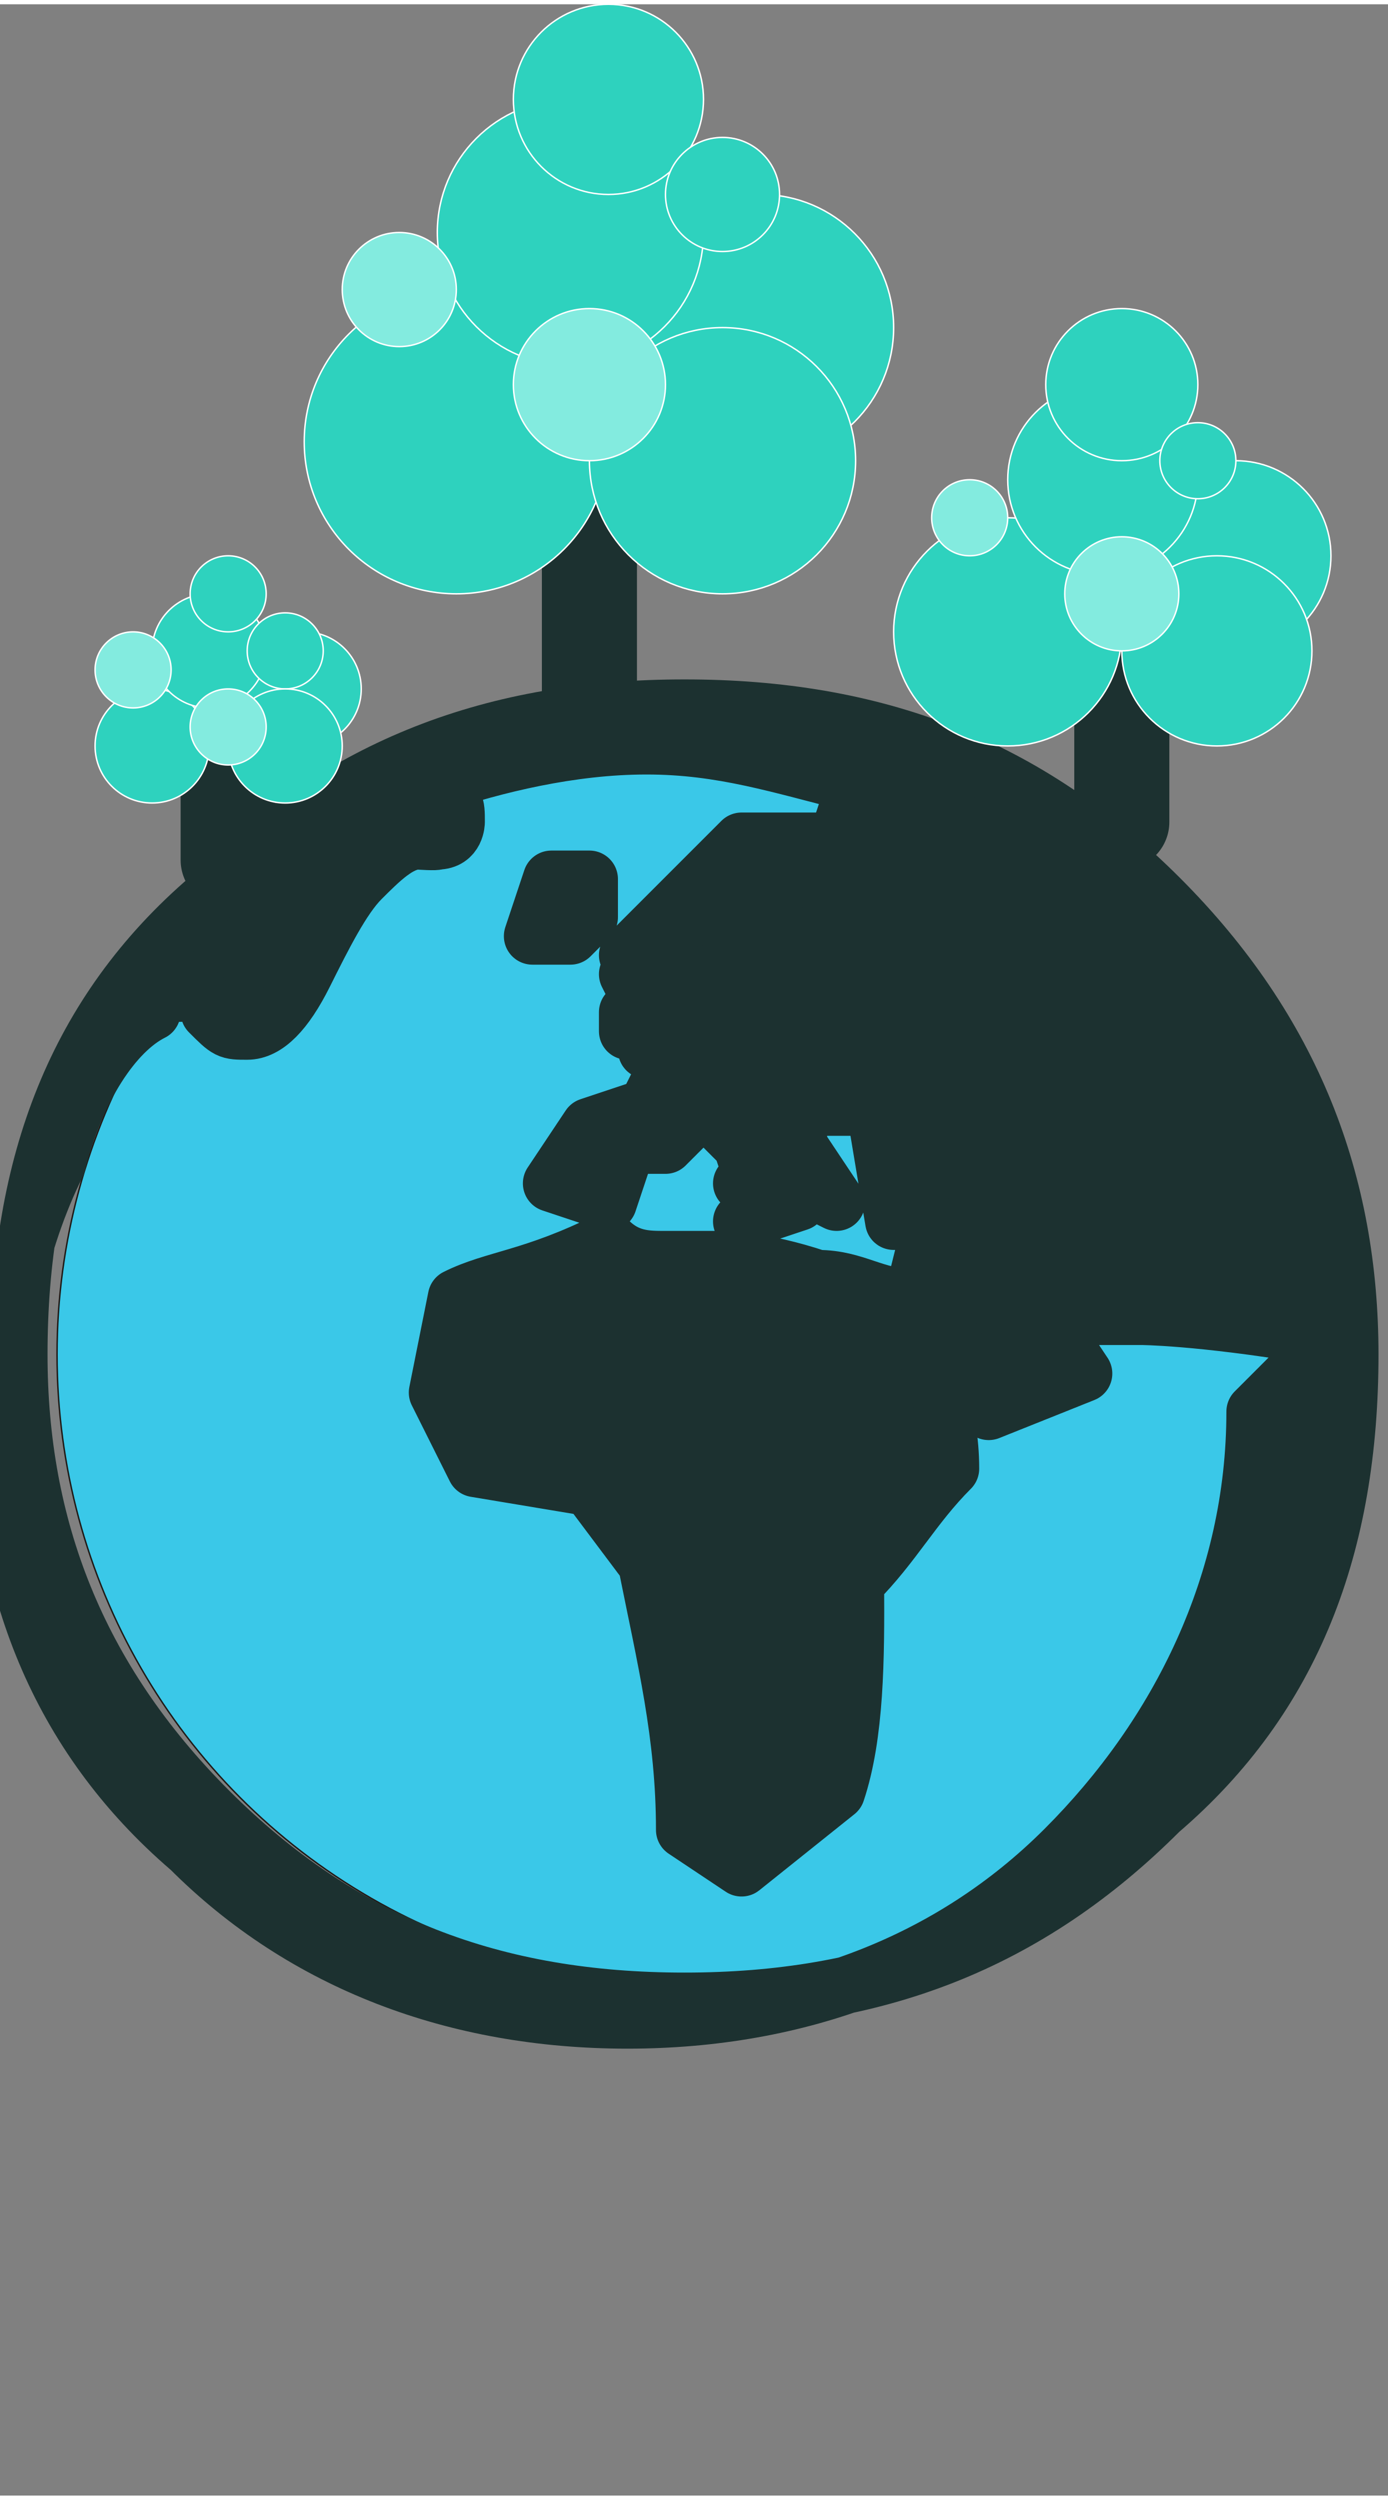 <?xml version="1.0" encoding="UTF-8"?>
<!DOCTYPE svg PUBLIC "-//W3C//DTD SVG 1.1//EN" "http://www.w3.org/Graphics/SVG/1.1/DTD/svg11.dtd">
<!-- Creator: CorelDRAW -->
<svg xmlns="http://www.w3.org/2000/svg" xml:space="preserve" width="2.885in" height="5.195in" style="shape-rendering:geometricPrecision; text-rendering:geometricPrecision; image-rendering:optimizeQuality; fill-rule:evenodd; clip-rule:evenodd"
viewBox="0 0 0.073 0.131"
 xmlns:xlink="http://www.w3.org/1999/xlink">
 <rect x="0" y="0" width="0.073" height="0.131" fill="#808080" stroke="none"/>
 <defs>
  <style type="text/css">
   <![CDATA[
    .str0 {stroke:#1F1A17;stroke-width:7.55416e-005}
    .str3 {stroke:white;stroke-width:7.55416e-005}
    .str1 {stroke:#1C3130;stroke-width:0.003;stroke-linecap:round;stroke-linejoin:round}
    .str2 {stroke:#1C3130;stroke-width:0.005;stroke-linecap:round}
    .str4 {stroke:#1C3130;stroke-width:0.005;stroke-linecap:round}
    .str5 {stroke:#1C3130;stroke-width:0.005;stroke-linecap:round}
    .fil3 {fill:none}
    .fil4 {fill:#2ED2BE}
    .fil0 {fill:#3AC8E8}
    .fil5 {fill:#83EBDF}
    .fil2 {fill:#1C3130}
    .fil1 {fill:#314F59}
   ]]>
  </style>
 </defs>
 <g id="Layer_x0020_1">
  <g id="_118845472">
   <circle id="_118838944" class="fil0 str0" cx="0.036" cy="0.071" r="0.033"/>
   <g>
    <g>
     <path id="_118838968" class="fil2 str1" d="M0.071 0.071c0,0.01 -0.003,0.018 -0.01,0.024 -0.007,0.007 -0.015,0.01 -0.025,0.01 -0.01,0 -0.018,-0.003 -0.025,-0.01 -0.007,-0.007 -0.01,-0.015 -0.01,-0.024 0,-0.01 0.003,-0.018 0.01,-0.024 0.007,-0.007 0.015,-0.01 0.025,-0.01 0.01,0 0.018,0.003 0.025,0.01 0.007,0.007 0.01,0.015 0.01,0.024zm-0.002 0l0 -0.001c-0.006,-0.001 -0.009,-0.001 -0.009,-0.001 -0,0 -0.002,0 -0.005,0l0.002 0.003 -0.005 0.002 -0.003 -0.006 -0.001 0.001c0.001,0.003 0.002,0.005 0.002,0.008 -0.002,0.002 -0.003,0.004 -0.005,0.006 2.44866e-005,0.004 -0,0.008 -0.001,0.011l-0.005 0.004 -0.003 -0.002c-0,-0.005 -0.001,-0.009 -0.002,-0.014l-0.003 -0.004 -0.006 -0.001 -0.002 -0.004 0.001 -0.005c0.002,-0.001 0.004,-0.001 0.008,-0.003 0.001,0.001 0.002,0.001 0.003,0.001 0.001,0 0.002,0 0.003,0 2.45857e-005,0 0.002,0 0.005,0.001 0.002,0 0.003,0.001 0.005,0.001l0.001 -0.004 -0.002 0 -0.001 -0.006 -0.004 -0 0 0.002 0.002 0.003 -0.002 -0.001 0 0.001 -0.003 0.001 0.001 -0.001 -0.001 -0.003 -0.002 -0.002 -0.002 0.002 -0.002 -0 -0.001 0.003 -0.003 -0.001 0.002 -0.003 0.003 -0.001 0.001 -0.002 0.005 -0.002 0.001 -0.001 0.001 -0.004 -0.003 0.001 0.001 0.001 -0.002 0.002 -0.001 -0.002 -0.001 0.002 -0.003 -0.003 0.006 -0.006 0.005 0 0.001 -0.003c-0.004,-0.001 -0.007,-0.002 -0.011,-0.002 -0.004,0 -0.008,0.001 -0.011,0.002 0.001,0.001 0.001,0.001 0.001,0.002 0,0 -0,0.001 -0.001,0.001 -0,7.3658e-005 -0.001,0 -0.001,0 -0.001,0 -0.002,0.001 -0.003,0.002 -0.001,0.001 -0.002,0.003 -0.003,0.005 -0.001,0.002 -0.002,0.003 -0.003,0.003 -0.001,0 -0.001,-0 -0.002,-0.001 -0,-0.001 -0.001,-0.001 -0.001,-0.001 -0.001,0 -0.002,0 -0.002,0.001 -0.002,0.001 -0.004,0.004 -0.005,0.008 -0.002,0.004 -0.003,0.009 -0.003,0.013 0,0.009 0.003,0.017 0.01,0.023 0.006,0.006 0.014,0.009 0.023,0.009 0.009,0 0.017,-0.003 0.023,-0.009 0.006,-0.006 0.01,-0.014 0.01,-0.023zm-0.031 -0.018l-0.002 0.002 -0.002 -0 0.001 -0.002 -0.001 -0 -0.001 -0.002 0.001 -0.001 0.003 0.004zm-0.007 -0.005l-0.001 0.001 -0.002 0 0.001 -0.003 0.002 0 0 0.001zm0.003 0.005l-0.001 0.001 -0 -0.001 0.001 -0.001 0.001 0.001zm0.006 0.009l-0 0.001 -0.001 -0.001 0.002 0z"/>
     <g>
      <line id="_118839304" class="fil3 str2" x1="0.031" y1="0.037" x2="0.031" y2= "0.018" />
      <circle id="_118839016" class="fil4 str3" cx="0.04" cy="0.017" r="0.007"/>
      <circle id="_118838728" class="fil4 str3" cx="0.024" cy="0.023" r="0.008"/>
      <circle id="_118839160" class="fil4 str3" cx="0.03" cy="0.012" r="0.007"/>
      <circle id="_118838704" class="fil5 str3" cx="0.021" cy="0.015" r="0.003"/>
      <circle id="_118838200" class="fil4 str3" cx="0.032" cy="0.005" r="0.005"/>
      <circle id="_118838176" class="fil4 str3" cx="0.038" cy="0.01" r="0.003"/>
      <circle id="_118838464" class="fil4 str3" cx="0.036" cy="0.022" r="0.003"/>
      <circle id="_118838416" class="fil4 str3" cx="0.038" cy="0.024" r="0.007"/>
      <circle id="_118837840" class="fil5 str3" cx="0.031" cy="0.02" r="0.004"/>
     </g>
     <g>
      <line id="_118838488" class="fil3 str4" x1="0.059" y1="0.043" x2="0.059" y2= "0.03" />
      <circle id="_118838224" class="fil4 str3" cx="0.065" cy="0.029" r="0.005"/>
      <circle id="_118837936" class="fil4 str3" cx="0.053" cy="0.033" r="0.006"/>
      <circle id="_118838344" class="fil4 str3" cx="0.058" cy="0.025" r="0.005"/>
      <circle id="_118838392" class="fil5 str3" cx="0.051" cy="0.027" r="0.002"/>
      <circle id="_118845904" class="fil4 str3" cx="0.059" cy="0.02" r="0.004"/>
      <circle id="_118845808" class="fil4 str3" cx="0.063" cy="0.024" r="0.002"/>
      <circle id="_118845520" class="fil4 str3" cx="0.062" cy="0.033" r="0.002"/>
      <circle id="_118845760" class="fil4 str3" cx="0.064" cy="0.034" r="0.005"/>
      <circle id="_118845640" class="fil5 str3" cx="0.059" cy="0.031" r="0.003"/>
     </g>
     <g>
      <line id="_118845616" class="fil3 str5" x1="0.012" y1="0.045" x2="0.012" y2= "0.037" />
      <circle id="_118844848" class="fil4 str3" cx="0.016" cy="0.036" r="0.003"/>
      <circle id="_118844920" class="fil4 str3" cx="0.008" cy="0.039" r="0.003"/>
      <circle id="_118845160" class="fil4 str3" cx="0.011" cy="0.034" r="0.003"/>
      <circle id="_118844800" class="fil5 str3" cx="0.007" cy="0.035" r="0.002"/>
      <circle id="_118845352" class="fil4 str3" cx="0.012" cy="0.031" r="0.002"/>
      <circle id="_118844776" class="fil4 str3" cx="0.015" cy="0.034" r="0.002"/>
      <circle id="_118845208" class="fil4 str3" cx="0.014" cy="0.039" r="0.002"/>
      <circle id="_118844752" class="fil4 str3" cx="0.015" cy="0.039" r="0.003"/>
      <circle id="_118844728" class="fil5 str3" cx="0.012" cy="0.038" r="0.002"/>
     </g>
    </g>
   </g>
  </g>
 </g>
</svg>
